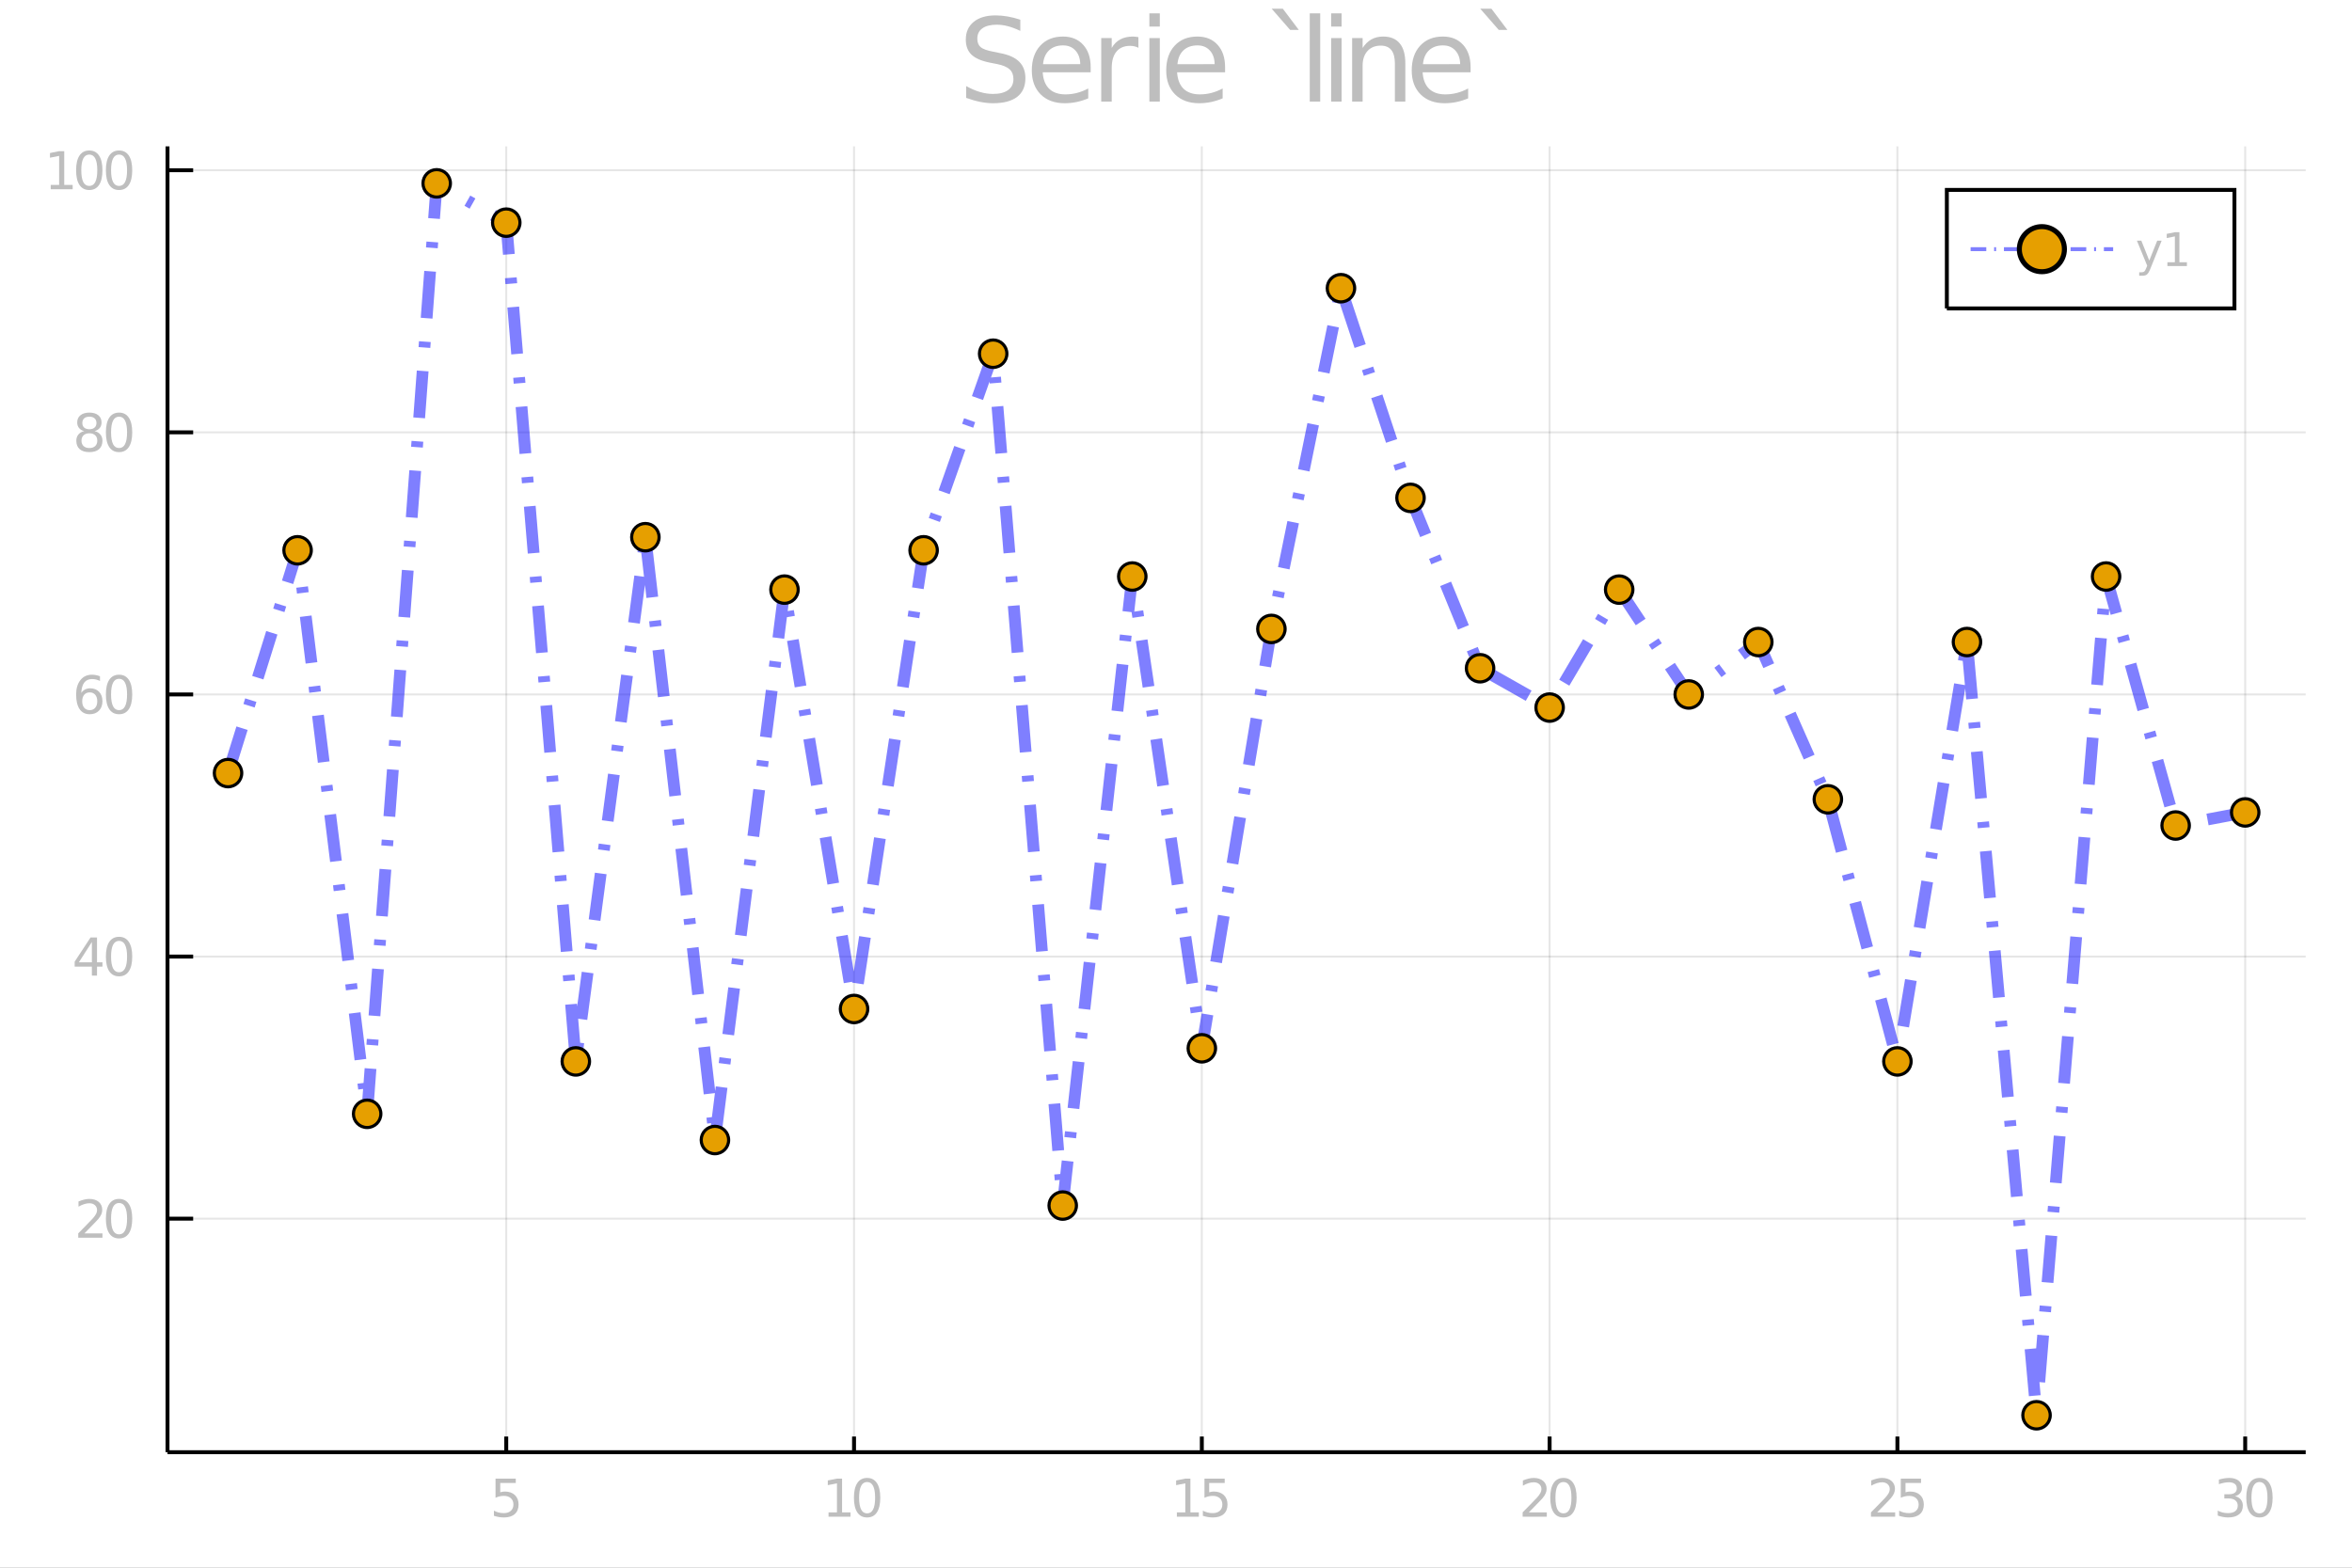 <?xml version="1.0" encoding="utf-8"?>
<svg xmlns="http://www.w3.org/2000/svg" xmlns:xlink="http://www.w3.org/1999/xlink" width="600" height="400" viewBox="0 0 2400 1600">
<rect x="0" y="0" width="2400" height="1600" fill="#808080" stroke="none"/>
<defs>
  <clipPath id="clip050">
    <rect x="0" y="0" width="2400" height="1600"/>
  </clipPath>
</defs>
<path clip-path="url(#clip050)" d="
M0 1600 L2400 1600 L2400 0 L0 0  Z
  " fill="#ffffff" fill-rule="evenodd" fill-opacity="1"/>
<defs>
  <clipPath id="clip051">
    <rect x="480" y="0" width="1681" height="1600"/>
  </clipPath>
</defs>
<path clip-path="url(#clip050)" d="
M170.924 1482.13 L2352.76 1482.13 L2352.76 149.392 L170.924 149.392  Z
  " fill="#ffffff" fill-rule="evenodd" fill-opacity="1"/>
<defs>
  <clipPath id="clip052">
    <rect x="170" y="149" width="2183" height="1334"/>
  </clipPath>
</defs>
<polyline clip-path="url(#clip052)" style="stroke:#000000; stroke-width:2; stroke-opacity:0.1; fill:none" points="
  516.582,1482.13 516.582,149.392 
  "/>
<polyline clip-path="url(#clip052)" style="stroke:#000000; stroke-width:2; stroke-opacity:0.1; fill:none" points="
  871.467,1482.13 871.467,149.392 
  "/>
<polyline clip-path="url(#clip052)" style="stroke:#000000; stroke-width:2; stroke-opacity:0.1; fill:none" points="
  1226.35,1482.13 1226.35,149.392 
  "/>
<polyline clip-path="url(#clip052)" style="stroke:#000000; stroke-width:2; stroke-opacity:0.1; fill:none" points="
  1581.24,1482.13 1581.24,149.392 
  "/>
<polyline clip-path="url(#clip052)" style="stroke:#000000; stroke-width:2; stroke-opacity:0.1; fill:none" points="
  1936.12,1482.13 1936.12,149.392 
  "/>
<polyline clip-path="url(#clip052)" style="stroke:#000000; stroke-width:2; stroke-opacity:0.1; fill:none" points="
  2291.01,1482.13 2291.01,149.392 
  "/>
<polyline clip-path="url(#clip050)" style="stroke:#000000; stroke-width:4; stroke-opacity:1; fill:none" points="
  170.924,1482.13 2352.76,1482.13 
  "/>
<polyline clip-path="url(#clip050)" style="stroke:#000000; stroke-width:4; stroke-opacity:1; fill:none" points="
  516.582,1482.13 516.582,1466.14 
  "/>
<polyline clip-path="url(#clip050)" style="stroke:#000000; stroke-width:4; stroke-opacity:1; fill:none" points="
  871.467,1482.13 871.467,1466.14 
  "/>
<polyline clip-path="url(#clip050)" style="stroke:#000000; stroke-width:4; stroke-opacity:1; fill:none" points="
  1226.35,1482.13 1226.35,1466.14 
  "/>
<polyline clip-path="url(#clip050)" style="stroke:#000000; stroke-width:4; stroke-opacity:1; fill:none" points="
  1581.24,1482.13 1581.24,1466.14 
  "/>
<polyline clip-path="url(#clip050)" style="stroke:#000000; stroke-width:4; stroke-opacity:1; fill:none" points="
  1936.12,1482.13 1936.12,1466.14 
  "/>
<polyline clip-path="url(#clip050)" style="stroke:#000000; stroke-width:4; stroke-opacity:1; fill:none" points="
  2291.01,1482.13 2291.01,1466.14 
  "/>
<path clip-path="url(#clip050)" d="M 0 0 M505.644 1509.1 L526.295 1509.1 L526.295 1513.53 L510.462 1513.53 L510.462 1523.06 Q511.608 1522.67 512.754 1522.49 Q513.9 1522.28 515.045 1522.28 Q521.556 1522.28 525.358 1525.85 Q529.16 1529.42 529.16 1535.51 Q529.16 1541.79 525.254 1545.28 Q521.347 1548.74 514.238 1548.74 Q511.79 1548.74 509.238 1548.32 Q506.712 1547.91 504.004 1547.07 L504.004 1541.79 Q506.347 1543.06 508.847 1543.69 Q511.347 1544.31 514.134 1544.31 Q518.639 1544.31 521.269 1541.94 Q523.899 1539.57 523.899 1535.51 Q523.899 1531.45 521.269 1529.08 Q518.639 1526.71 514.134 1526.71 Q512.025 1526.71 509.915 1527.18 Q507.832 1527.65 505.644 1528.64 L505.644 1509.1 Z" fill="#bebebe" fill-rule="evenodd" fill-opacity="1" /><path clip-path="url(#clip050)" d="M 0 0 M845.451 1543.56 L854.045 1543.56 L854.045 1513.9 L844.696 1515.77 L844.696 1510.98 L853.993 1509.1 L859.253 1509.1 L859.253 1543.56 L867.847 1543.56 L867.847 1547.98 L845.451 1547.98 L845.451 1543.56 Z" fill="#bebebe" fill-rule="evenodd" fill-opacity="1" /><path clip-path="url(#clip050)" d="M 0 0 M884.8 1512.57 Q880.737 1512.57 878.68 1516.58 Q876.649 1520.56 876.649 1528.58 Q876.649 1536.58 878.68 1540.59 Q880.737 1544.57 884.8 1544.57 Q888.888 1544.57 890.92 1540.59 Q892.977 1536.58 892.977 1528.58 Q892.977 1520.56 890.92 1516.58 Q888.888 1512.57 884.8 1512.57 M884.8 1508.4 Q891.336 1508.4 894.774 1513.58 Q898.237 1518.74 898.237 1528.58 Q898.237 1538.4 894.774 1543.58 Q891.336 1548.74 884.8 1548.74 Q878.263 1548.74 874.8 1543.58 Q871.362 1538.4 871.362 1528.58 Q871.362 1518.74 874.8 1513.58 Q878.263 1508.4 884.8 1508.4 Z" fill="#bebebe" fill-rule="evenodd" fill-opacity="1" /><path clip-path="url(#clip050)" d="M 0 0 M1200.9 1543.56 L1209.49 1543.56 L1209.49 1513.9 L1200.14 1515.77 L1200.14 1510.98 L1209.44 1509.1 L1214.7 1509.1 L1214.7 1543.56 L1223.29 1543.56 L1223.29 1547.98 L1200.9 1547.98 L1200.9 1543.56 Z" fill="#bebebe" fill-rule="evenodd" fill-opacity="1" /><path clip-path="url(#clip050)" d="M 0 0 M1229.05 1509.1 L1249.7 1509.1 L1249.7 1513.53 L1233.86 1513.53 L1233.86 1523.06 Q1235.01 1522.67 1236.16 1522.49 Q1237.3 1522.28 1238.45 1522.28 Q1244.96 1522.28 1248.76 1525.85 Q1252.56 1529.42 1252.56 1535.51 Q1252.56 1541.79 1248.66 1545.28 Q1244.75 1548.74 1237.64 1548.74 Q1235.19 1548.74 1232.64 1548.32 Q1230.11 1547.91 1227.41 1547.07 L1227.41 1541.79 Q1229.75 1543.06 1232.25 1543.69 Q1234.75 1544.31 1237.54 1544.31 Q1242.04 1544.31 1244.67 1541.94 Q1247.3 1539.57 1247.3 1535.51 Q1247.3 1531.45 1244.67 1529.08 Q1242.04 1526.71 1237.54 1526.71 Q1235.43 1526.71 1233.32 1527.18 Q1231.23 1527.65 1229.05 1528.64 L1229.05 1509.1 Z" fill="#bebebe" fill-rule="evenodd" fill-opacity="1" /><path clip-path="url(#clip050)" d="M 0 0 M1560.03 1543.56 L1578.38 1543.56 L1578.38 1547.98 L1553.7 1547.98 L1553.7 1543.56 Q1556.69 1540.46 1561.85 1535.25 Q1567.03 1530.02 1568.36 1528.5 Q1570.88 1525.67 1571.87 1523.71 Q1572.89 1521.73 1572.89 1519.83 Q1572.89 1516.73 1570.7 1514.78 Q1568.54 1512.83 1565.05 1512.83 Q1562.58 1512.83 1559.82 1513.69 Q1557.08 1514.55 1553.96 1516.29 L1553.96 1510.98 Q1557.13 1509.7 1559.9 1509.05 Q1562.66 1508.4 1564.95 1508.4 Q1570.99 1508.4 1574.58 1511.42 Q1578.18 1514.44 1578.18 1519.49 Q1578.18 1521.89 1577.26 1524.05 Q1576.38 1526.19 1574.01 1529.1 Q1573.36 1529.86 1569.87 1533.48 Q1566.38 1537.07 1560.03 1543.56 Z" fill="#bebebe" fill-rule="evenodd" fill-opacity="1" /><path clip-path="url(#clip050)" d="M 0 0 M1595.34 1512.57 Q1591.28 1512.57 1589.22 1516.58 Q1587.19 1520.56 1587.19 1528.58 Q1587.19 1536.58 1589.22 1540.59 Q1591.28 1544.57 1595.34 1544.57 Q1599.43 1544.57 1601.46 1540.59 Q1603.51 1536.58 1603.51 1528.58 Q1603.51 1520.56 1601.46 1516.58 Q1599.43 1512.57 1595.34 1512.57 M1595.34 1508.4 Q1601.87 1508.4 1605.31 1513.58 Q1608.78 1518.74 1608.78 1528.58 Q1608.78 1538.4 1605.31 1543.58 Q1601.87 1548.74 1595.34 1548.74 Q1588.8 1548.74 1585.34 1543.58 Q1581.9 1538.4 1581.9 1528.58 Q1581.9 1518.74 1585.34 1513.58 Q1588.8 1508.4 1595.34 1508.4 Z" fill="#bebebe" fill-rule="evenodd" fill-opacity="1" /><path clip-path="url(#clip050)" d="M 0 0 M1915.47 1543.56 L1933.83 1543.56 L1933.83 1547.98 L1909.14 1547.98 L1909.14 1543.56 Q1912.14 1540.46 1917.29 1535.25 Q1922.48 1530.02 1923.8 1528.5 Q1926.33 1525.67 1927.32 1523.71 Q1928.33 1521.73 1928.33 1519.83 Q1928.33 1516.73 1926.15 1514.78 Q1923.99 1512.83 1920.5 1512.83 Q1918.02 1512.83 1915.26 1513.69 Q1912.53 1514.55 1909.4 1516.29 L1909.4 1510.98 Q1912.58 1509.7 1915.34 1509.05 Q1918.1 1508.4 1920.39 1508.4 Q1926.43 1508.4 1930.03 1511.42 Q1933.62 1514.44 1933.62 1519.49 Q1933.62 1521.89 1932.71 1524.05 Q1931.82 1526.19 1929.45 1529.1 Q1928.8 1529.86 1925.31 1533.48 Q1921.82 1537.07 1915.47 1543.56 Z" fill="#bebebe" fill-rule="evenodd" fill-opacity="1" /><path clip-path="url(#clip050)" d="M 0 0 M1939.58 1509.1 L1960.24 1509.1 L1960.24 1513.53 L1944.4 1513.53 L1944.4 1523.06 Q1945.55 1522.67 1946.69 1522.49 Q1947.84 1522.28 1948.99 1522.28 Q1955.5 1522.28 1959.3 1525.85 Q1963.1 1529.42 1963.1 1535.51 Q1963.1 1541.79 1959.19 1545.28 Q1955.29 1548.74 1948.18 1548.74 Q1945.73 1548.74 1943.18 1548.32 Q1940.65 1547.91 1937.94 1547.07 L1937.94 1541.79 Q1940.29 1543.06 1942.79 1543.69 Q1945.29 1544.31 1948.07 1544.31 Q1952.58 1544.31 1955.21 1541.94 Q1957.84 1539.57 1957.84 1535.51 Q1957.84 1531.45 1955.21 1529.08 Q1952.58 1526.71 1948.07 1526.71 Q1945.96 1526.71 1943.86 1527.18 Q1941.77 1527.65 1939.58 1528.64 L1939.58 1509.1 Z" fill="#bebebe" fill-rule="evenodd" fill-opacity="1" /><path clip-path="url(#clip050)" d="M 0 0 M2280.59 1527.02 Q2284.37 1527.83 2286.47 1530.38 Q2288.61 1532.93 2288.61 1536.68 Q2288.61 1542.44 2284.65 1545.59 Q2280.69 1548.74 2273.4 1548.74 Q2270.95 1548.74 2268.35 1548.24 Q2265.77 1547.78 2263.01 1546.81 L2263.01 1541.73 Q2265.2 1543.01 2267.8 1543.66 Q2270.41 1544.31 2273.25 1544.31 Q2278.19 1544.31 2280.77 1542.36 Q2283.38 1540.41 2283.38 1536.68 Q2283.38 1533.24 2280.95 1531.32 Q2278.56 1529.36 2274.26 1529.36 L2269.73 1529.36 L2269.73 1525.04 L2274.47 1525.04 Q2278.35 1525.04 2280.41 1523.5 Q2282.46 1521.94 2282.46 1519.03 Q2282.46 1516.03 2280.33 1514.44 Q2278.22 1512.83 2274.26 1512.83 Q2272.1 1512.83 2269.63 1513.3 Q2267.15 1513.77 2264.18 1514.75 L2264.18 1510.07 Q2267.18 1509.23 2269.78 1508.82 Q2272.41 1508.4 2274.73 1508.4 Q2280.72 1508.4 2284.21 1511.14 Q2287.7 1513.84 2287.7 1518.48 Q2287.7 1521.71 2285.85 1523.95 Q2284 1526.16 2280.59 1527.02 Z" fill="#bebebe" fill-rule="evenodd" fill-opacity="1" /><path clip-path="url(#clip050)" d="M 0 0 M2305.56 1512.57 Q2301.5 1512.57 2299.44 1516.58 Q2297.41 1520.56 2297.41 1528.58 Q2297.41 1536.58 2299.44 1540.59 Q2301.5 1544.57 2305.56 1544.57 Q2309.65 1544.57 2311.68 1540.59 Q2313.74 1536.58 2313.74 1528.58 Q2313.74 1520.56 2311.68 1516.58 Q2309.65 1512.57 2305.56 1512.57 M2305.56 1508.4 Q2312.1 1508.4 2315.54 1513.58 Q2319 1518.74 2319 1528.58 Q2319 1538.4 2315.54 1543.58 Q2312.1 1548.74 2305.56 1548.74 Q2299.03 1548.74 2295.56 1543.58 Q2292.13 1538.4 2292.13 1528.58 Q2292.13 1518.74 2295.56 1513.58 Q2299.03 1508.4 2305.56 1508.4 Z" fill="#bebebe" fill-rule="evenodd" fill-opacity="1" /><polyline clip-path="url(#clip052)" style="stroke:#000000; stroke-width:2; stroke-opacity:0.1; fill:none" points="
  170.924,1243.78 2352.76,1243.78 
  "/>
<polyline clip-path="url(#clip052)" style="stroke:#000000; stroke-width:2; stroke-opacity:0.1; fill:none" points="
  170.924,976.266 2352.76,976.266 
  "/>
<polyline clip-path="url(#clip052)" style="stroke:#000000; stroke-width:2; stroke-opacity:0.1; fill:none" points="
  170.924,708.756 2352.76,708.756 
  "/>
<polyline clip-path="url(#clip052)" style="stroke:#000000; stroke-width:2; stroke-opacity:0.1; fill:none" points="
  170.924,441.246 2352.76,441.246 
  "/>
<polyline clip-path="url(#clip052)" style="stroke:#000000; stroke-width:2; stroke-opacity:0.1; fill:none" points="
  170.924,173.736 2352.76,173.736 
  "/>
<polyline clip-path="url(#clip050)" style="stroke:#000000; stroke-width:4; stroke-opacity:1; fill:none" points="
  170.924,1482.13 170.924,149.392 
  "/>
<polyline clip-path="url(#clip050)" style="stroke:#000000; stroke-width:4; stroke-opacity:1; fill:none" points="
  170.924,1243.78 197.106,1243.78 
  "/>
<polyline clip-path="url(#clip050)" style="stroke:#000000; stroke-width:4; stroke-opacity:1; fill:none" points="
  170.924,976.266 197.106,976.266 
  "/>
<polyline clip-path="url(#clip050)" style="stroke:#000000; stroke-width:4; stroke-opacity:1; fill:none" points="
  170.924,708.756 197.106,708.756 
  "/>
<polyline clip-path="url(#clip050)" style="stroke:#000000; stroke-width:4; stroke-opacity:1; fill:none" points="
  170.924,441.246 197.106,441.246 
  "/>
<polyline clip-path="url(#clip050)" style="stroke:#000000; stroke-width:4; stroke-opacity:1; fill:none" points="
  170.924,173.736 197.106,173.736 
  "/>
<path clip-path="url(#clip050)" d="M 0 0 M86.174 1258.79 L104.534 1258.79 L104.534 1263.22 L79.846 1263.22 L79.846 1258.79 Q82.841 1255.69 87.997 1250.48 Q93.179 1245.25 94.507 1243.74 Q97.034 1240.9 98.023 1238.95 Q99.039 1236.97 99.039 1235.07 Q99.039 1231.97 96.851 1230.01 Q94.69 1228.06 91.2 1228.06 Q88.726 1228.06 85.966 1228.92 Q83.231 1229.78 80.107 1231.52 L80.107 1226.21 Q83.284 1224.94 86.044 1224.28 Q88.804 1223.63 91.096 1223.63 Q97.138 1223.63 100.731 1226.65 Q104.325 1229.67 104.325 1234.73 Q104.325 1237.12 103.414 1239.28 Q102.528 1241.42 100.159 1244.34 Q99.507 1245.09 96.018 1248.71 Q92.528 1252.3 86.174 1258.79 Z" fill="#bebebe" fill-rule="evenodd" fill-opacity="1" /><path clip-path="url(#clip050)" d="M 0 0 M121.487 1227.8 Q117.424 1227.8 115.367 1231.81 Q113.336 1235.79 113.336 1243.82 Q113.336 1251.81 115.367 1255.82 Q117.424 1259.8 121.487 1259.8 Q125.575 1259.8 127.606 1255.82 Q129.664 1251.81 129.664 1243.82 Q129.664 1235.79 127.606 1231.81 Q125.575 1227.8 121.487 1227.8 M121.487 1223.63 Q128.023 1223.63 131.46 1228.82 Q134.924 1233.97 134.924 1243.82 Q134.924 1253.63 131.46 1258.82 Q128.023 1263.97 121.487 1263.97 Q114.95 1263.97 111.487 1258.82 Q108.049 1253.63 108.049 1243.82 Q108.049 1233.97 111.487 1228.82 Q114.95 1223.63 121.487 1223.63 Z" fill="#bebebe" fill-rule="evenodd" fill-opacity="1" /><path clip-path="url(#clip050)" d="M 0 0 M93.752 961.409 L80.471 982.165 L93.752 982.165 L93.752 961.409 M92.372 956.826 L98.987 956.826 L98.987 982.165 L104.534 982.165 L104.534 986.539 L98.987 986.539 L98.987 995.706 L93.752 995.706 L93.752 986.539 L76.2 986.539 L76.2 981.461 L92.372 956.826 Z" fill="#bebebe" fill-rule="evenodd" fill-opacity="1" /><path clip-path="url(#clip050)" d="M 0 0 M121.487 960.29 Q117.424 960.29 115.367 964.3 Q113.336 968.284 113.336 976.305 Q113.336 984.3 115.367 988.31 Q117.424 992.295 121.487 992.295 Q125.575 992.295 127.606 988.31 Q129.664 984.3 129.664 976.305 Q129.664 968.284 127.606 964.3 Q125.575 960.29 121.487 960.29 M121.487 956.123 Q128.023 956.123 131.46 961.305 Q134.924 966.461 134.924 976.305 Q134.924 986.123 131.46 991.305 Q128.023 996.461 121.487 996.461 Q114.95 996.461 111.487 991.305 Q108.049 986.123 108.049 976.305 Q108.049 966.461 111.487 961.305 Q114.95 956.123 121.487 956.123 Z" fill="#bebebe" fill-rule="evenodd" fill-opacity="1" /><path clip-path="url(#clip050)" d="M 0 0 M91.565 706.66 Q88.023 706.66 85.94 709.081 Q83.883 711.503 83.883 715.722 Q83.883 719.915 85.94 722.363 Q88.023 724.784 91.565 724.784 Q95.106 724.784 97.164 722.363 Q99.247 719.915 99.247 715.722 Q99.247 711.503 97.164 709.081 Q95.106 706.66 91.565 706.66 M102.007 690.175 L102.007 694.967 Q100.028 694.029 97.997 693.535 Q95.992 693.04 94.013 693.04 Q88.804 693.04 86.044 696.555 Q83.31 700.071 82.919 707.18 Q84.456 704.915 86.773 703.717 Q89.091 702.493 91.877 702.493 Q97.737 702.493 101.122 706.061 Q104.534 709.602 104.534 715.722 Q104.534 721.712 100.992 725.331 Q97.45 728.951 91.565 728.951 Q84.82 728.951 81.252 723.795 Q77.685 718.613 77.685 708.795 Q77.685 699.576 82.06 694.108 Q86.435 688.613 93.804 688.613 Q95.784 688.613 97.789 689.003 Q99.82 689.394 102.007 690.175 Z" fill="#bebebe" fill-rule="evenodd" fill-opacity="1" /><path clip-path="url(#clip050)" d="M 0 0 M121.487 692.779 Q117.424 692.779 115.367 696.79 Q113.336 700.774 113.336 708.795 Q113.336 716.79 115.367 720.8 Q117.424 724.784 121.487 724.784 Q125.575 724.784 127.606 720.8 Q129.664 716.79 129.664 708.795 Q129.664 700.774 127.606 696.79 Q125.575 692.779 121.487 692.779 M121.487 688.613 Q128.023 688.613 131.46 693.795 Q134.924 698.951 134.924 708.795 Q134.924 718.613 131.46 723.795 Q128.023 728.951 121.487 728.951 Q114.95 728.951 111.487 723.795 Q108.049 718.613 108.049 708.795 Q108.049 698.951 111.487 693.795 Q114.95 688.613 121.487 688.613 Z" fill="#bebebe" fill-rule="evenodd" fill-opacity="1" /><path clip-path="url(#clip050)" d="M 0 0 M91.2 442.222 Q87.45 442.222 85.289 444.227 Q83.153 446.233 83.153 449.748 Q83.153 453.264 85.289 455.269 Q87.45 457.274 91.2 457.274 Q94.95 457.274 97.112 455.269 Q99.273 453.238 99.273 449.748 Q99.273 446.233 97.112 444.227 Q94.976 442.222 91.2 442.222 M85.94 439.983 Q82.555 439.149 80.653 436.832 Q78.778 434.514 78.778 431.181 Q78.778 426.519 82.086 423.811 Q85.419 421.103 91.2 421.103 Q97.007 421.103 100.315 423.811 Q103.622 426.519 103.622 431.181 Q103.622 434.514 101.721 436.832 Q99.846 439.149 96.487 439.983 Q100.289 440.868 102.398 443.446 Q104.534 446.024 104.534 449.748 Q104.534 455.399 101.07 458.42 Q97.632 461.441 91.2 461.441 Q84.768 461.441 81.305 458.42 Q77.867 455.399 77.867 449.748 Q77.867 446.024 80.002 443.446 Q82.138 440.868 85.94 439.983 M84.013 431.675 Q84.013 434.696 85.888 436.389 Q87.789 438.082 91.2 438.082 Q94.586 438.082 96.487 436.389 Q98.414 434.696 98.414 431.675 Q98.414 428.655 96.487 426.962 Q94.586 425.269 91.2 425.269 Q87.789 425.269 85.888 426.962 Q84.013 428.655 84.013 431.675 Z" fill="#bebebe" fill-rule="evenodd" fill-opacity="1" /><path clip-path="url(#clip050)" d="M 0 0 M121.487 425.269 Q117.424 425.269 115.367 429.28 Q113.336 433.264 113.336 441.285 Q113.336 449.28 115.367 453.29 Q117.424 457.274 121.487 457.274 Q125.575 457.274 127.606 453.29 Q129.664 449.28 129.664 441.285 Q129.664 433.264 127.606 429.28 Q125.575 425.269 121.487 425.269 M121.487 421.103 Q128.023 421.103 131.46 426.285 Q134.924 431.441 134.924 441.285 Q134.924 451.102 131.46 456.285 Q128.023 461.441 121.487 461.441 Q114.95 461.441 111.487 456.285 Q108.049 451.102 108.049 441.285 Q108.049 431.441 111.487 426.285 Q114.95 421.103 121.487 421.103 Z" fill="#bebebe" fill-rule="evenodd" fill-opacity="1" /><path clip-path="url(#clip050)" d="M 0 0 M51.747 188.748 L60.341 188.748 L60.341 159.087 L50.992 160.962 L50.992 156.171 L60.289 154.296 L65.549 154.296 L65.549 188.748 L74.143 188.748 L74.143 193.176 L51.747 193.176 L51.747 188.748 Z" fill="#bebebe" fill-rule="evenodd" fill-opacity="1" /><path clip-path="url(#clip050)" d="M 0 0 M91.096 157.759 Q87.034 157.759 84.976 161.769 Q82.945 165.754 82.945 173.775 Q82.945 181.769 84.976 185.78 Q87.034 189.764 91.096 189.764 Q95.185 189.764 97.216 185.78 Q99.273 181.769 99.273 173.775 Q99.273 165.754 97.216 161.769 Q95.185 157.759 91.096 157.759 M91.096 153.592 Q97.632 153.592 101.07 158.775 Q104.534 163.931 104.534 173.775 Q104.534 183.592 101.07 188.775 Q97.632 193.931 91.096 193.931 Q84.56 193.931 81.096 188.775 Q77.659 183.592 77.659 173.775 Q77.659 163.931 81.096 158.775 Q84.56 153.592 91.096 153.592 Z" fill="#bebebe" fill-rule="evenodd" fill-opacity="1" /><path clip-path="url(#clip050)" d="M 0 0 M121.487 157.759 Q117.424 157.759 115.367 161.769 Q113.336 165.754 113.336 173.775 Q113.336 181.769 115.367 185.78 Q117.424 189.764 121.487 189.764 Q125.575 189.764 127.606 185.78 Q129.664 181.769 129.664 173.775 Q129.664 165.754 127.606 161.769 Q125.575 157.759 121.487 157.759 M121.487 153.592 Q128.023 153.592 131.46 158.775 Q134.924 163.931 134.924 173.775 Q134.924 183.592 131.46 188.775 Q128.023 193.931 121.487 193.931 Q114.95 193.931 111.487 188.775 Q108.049 183.592 108.049 173.775 Q108.049 163.931 111.487 158.775 Q114.95 153.592 121.487 153.592 Z" fill="#bebebe" fill-rule="evenodd" fill-opacity="1" /><path clip-path="url(#clip050)" d="M 0 0 M1041.12 20.116 L1041.12 31.516 Q1034.47 28.333 1028.57 26.771 Q1022.66 25.208 1017.17 25.208 Q1007.62 25.208 1002.41 28.912 Q997.258 32.616 997.258 39.444 Q997.258 45.173 1000.67 48.125 Q1004.14 51.018 1013.75 52.812 L1020.81 54.259 Q1033.89 56.747 1040.08 63.055 Q1046.33 69.305 1046.33 79.838 Q1046.33 92.395 1037.88 98.877 Q1029.49 105.358 1013.23 105.358 Q1007.1 105.358 1000.15 103.969 Q993.265 102.58 985.858 99.861 L985.858 87.824 Q992.976 91.817 999.804 93.842 Q1006.63 95.868 1013.23 95.868 Q1023.24 95.868 1028.68 91.932 Q1034.12 87.997 1034.12 80.706 Q1034.12 74.34 1030.19 70.752 Q1026.31 67.164 1017.4 65.37 L1010.28 63.981 Q997.2 61.377 991.355 55.822 Q985.51 50.266 985.51 40.37 Q985.51 28.912 993.554 22.315 Q1001.66 15.717 1015.83 15.717 Q1021.91 15.717 1028.22 16.817 Q1034.53 17.917 1041.12 20.116 Z" fill="#bebebe" fill-rule="evenodd" fill-opacity="1" /><path clip-path="url(#clip050)" d="M 0 0 M1112.94 68.611 L1112.94 73.819 L1063.98 73.819 Q1064.68 84.814 1070.58 90.601 Q1076.54 96.331 1087.13 96.331 Q1093.26 96.331 1098.99 94.826 Q1104.78 93.321 1110.45 90.312 L1110.45 100.381 Q1104.72 102.812 1098.7 104.085 Q1092.69 105.358 1086.49 105.358 Q1070.98 105.358 1061.9 96.331 Q1052.87 87.303 1052.87 71.909 Q1052.87 55.995 1061.44 46.678 Q1070.06 37.303 1084.64 37.303 Q1097.72 37.303 1105.3 45.752 Q1112.94 54.143 1112.94 68.611 M1102.29 65.486 Q1102.18 56.747 1097.37 51.539 Q1092.63 46.331 1084.76 46.331 Q1075.85 46.331 1070.46 51.365 Q1065.14 56.4 1064.33 65.544 L1102.29 65.486 Z" fill="#bebebe" fill-rule="evenodd" fill-opacity="1" /><path clip-path="url(#clip050)" d="M 0 0 M1161.67 48.819 Q1159.87 47.778 1157.73 47.315 Q1155.65 46.794 1153.1 46.794 Q1144.07 46.794 1139.21 52.697 Q1134.41 58.541 1134.41 69.537 L1134.41 103.68 L1123.7 103.68 L1123.7 38.865 L1134.41 38.865 L1134.41 48.935 Q1137.77 43.032 1143.15 40.197 Q1148.53 37.303 1156.23 37.303 Q1157.33 37.303 1158.66 37.477 Q1159.99 37.592 1161.61 37.882 L1161.67 48.819 Z" fill="#bebebe" fill-rule="evenodd" fill-opacity="1" /><path clip-path="url(#clip050)" d="M 0 0 M1172.84 38.865 L1183.48 38.865 L1183.48 103.68 L1172.84 103.68 L1172.84 38.865 M1172.84 13.634 L1183.48 13.634 L1183.48 27.118 L1172.84 27.118 L1172.84 13.634 Z" fill="#bebebe" fill-rule="evenodd" fill-opacity="1" /><path clip-path="url(#clip050)" d="M 0 0 M1250.09 68.611 L1250.09 73.819 L1201.13 73.819 Q1201.83 84.814 1207.73 90.601 Q1213.69 96.331 1224.28 96.331 Q1230.42 96.331 1236.15 94.826 Q1241.93 93.321 1247.6 90.312 L1247.6 100.381 Q1241.87 102.812 1235.86 104.085 Q1229.84 105.358 1223.65 105.358 Q1208.14 105.358 1199.05 96.331 Q1190.02 87.303 1190.02 71.909 Q1190.02 55.995 1198.59 46.678 Q1207.21 37.303 1221.79 37.303 Q1234.87 37.303 1242.45 45.752 Q1250.09 54.143 1250.09 68.611 M1239.44 65.486 Q1239.33 56.747 1234.53 51.539 Q1229.78 46.331 1221.91 46.331 Q1213 46.331 1207.62 51.365 Q1202.29 56.4 1201.48 65.544 L1239.44 65.486 Z" fill="#bebebe" fill-rule="evenodd" fill-opacity="1" /><path clip-path="url(#clip050)" d="M 0 0 M1309 8.889 L1325.32 30.532 L1316.47 30.532 L1297.6 8.889 L1309 8.889 Z" fill="#bebebe" fill-rule="evenodd" fill-opacity="1" /><path clip-path="url(#clip050)" d="M 0 0 M1336.49 13.634 L1347.14 13.634 L1347.14 103.68 L1336.49 103.68 L1336.49 13.634 Z" fill="#bebebe" fill-rule="evenodd" fill-opacity="1" /><path clip-path="url(#clip050)" d="M 0 0 M1358.31 38.865 L1368.96 38.865 L1368.96 103.68 L1358.31 103.68 L1358.31 38.865 M1358.31 13.634 L1368.96 13.634 L1368.96 27.118 L1358.31 27.118 L1358.31 13.634 Z" fill="#bebebe" fill-rule="evenodd" fill-opacity="1" /><path clip-path="url(#clip050)" d="M 0 0 M1434 64.56 L1434 103.68 L1423.36 103.68 L1423.36 64.907 Q1423.36 55.706 1419.77 51.134 Q1416.18 46.562 1409 46.562 Q1400.38 46.562 1395.4 52.06 Q1390.43 57.558 1390.43 67.048 L1390.43 103.68 L1379.72 103.68 L1379.72 38.865 L1390.43 38.865 L1390.43 48.935 Q1394.25 43.09 1399.4 40.197 Q1404.61 37.303 1411.38 37.303 Q1422.55 37.303 1428.27 44.247 Q1434 51.134 1434 64.56 Z" fill="#bebebe" fill-rule="evenodd" fill-opacity="1" /><path clip-path="url(#clip050)" d="M 0 0 M1500.61 68.611 L1500.61 73.819 L1451.65 73.819 Q1452.35 84.814 1458.25 90.601 Q1464.21 96.331 1474.8 96.331 Q1480.94 96.331 1486.67 94.826 Q1492.45 93.321 1498.12 90.312 L1498.12 100.381 Q1492.39 102.812 1486.38 104.085 Q1480.36 105.358 1474.17 105.358 Q1458.66 105.358 1449.57 96.331 Q1440.54 87.303 1440.54 71.909 Q1440.54 55.995 1449.11 46.678 Q1457.73 37.303 1472.31 37.303 Q1485.39 37.303 1492.97 45.752 Q1500.61 54.143 1500.61 68.611 M1489.96 65.486 Q1489.85 56.747 1485.04 51.539 Q1480.3 46.331 1472.43 46.331 Q1463.52 46.331 1458.14 51.365 Q1452.81 56.4 1452 65.544 L1489.96 65.486 Z" fill="#bebebe" fill-rule="evenodd" fill-opacity="1" /><path clip-path="url(#clip050)" d="M 0 0 M1521.85 8.889 L1538.17 30.532 L1529.32 30.532 L1510.45 8.889 L1521.85 8.889 Z" fill="#bebebe" fill-rule="evenodd" fill-opacity="1" /><polyline clip-path="url(#clip052)" style="stroke:#0000ff; stroke-width:12; stroke-opacity:0.5; fill:none" stroke-dasharray="48, 24, 6, 24" points="
  232.674,789.009 303.651,561.625 374.628,1136.77 445.605,187.111 516.582,227.238 587.559,1083.27 658.536,548.25 729.513,1163.52 800.49,601.752 871.467,1029.77 
  942.444,561.625 1013.42,360.993 1084.4,1230.4 1155.37,588.376 1226.35,1069.89 1297.33,641.878 1368.31,294.115 1439.28,508.123 1510.26,682.005 1581.24,722.131 
  1652.21,601.752 1723.19,708.756 1794.17,655.254 1865.14,815.76 1936.12,1083.27 2007.1,655.254 2078.08,1444.41 2149.05,588.376 2220.03,842.511 2291.01,829.136 
  
  "/>
<circle clip-path="url(#clip052)" cx="232.674" cy="789.009" r="14" fill="#e69f00" fill-rule="evenodd" fill-opacity="1" stroke="#000000" stroke-opacity="1" stroke-width="3.2"/>
<circle clip-path="url(#clip052)" cx="303.651" cy="561.625" r="14" fill="#e69f00" fill-rule="evenodd" fill-opacity="1" stroke="#000000" stroke-opacity="1" stroke-width="3.2"/>
<circle clip-path="url(#clip052)" cx="374.628" cy="1136.77" r="14" fill="#e69f00" fill-rule="evenodd" fill-opacity="1" stroke="#000000" stroke-opacity="1" stroke-width="3.2"/>
<circle clip-path="url(#clip052)" cx="445.605" cy="187.111" r="14" fill="#e69f00" fill-rule="evenodd" fill-opacity="1" stroke="#000000" stroke-opacity="1" stroke-width="3.2"/>
<circle clip-path="url(#clip052)" cx="516.582" cy="227.238" r="14" fill="#e69f00" fill-rule="evenodd" fill-opacity="1" stroke="#000000" stroke-opacity="1" stroke-width="3.2"/>
<circle clip-path="url(#clip052)" cx="587.559" cy="1083.27" r="14" fill="#e69f00" fill-rule="evenodd" fill-opacity="1" stroke="#000000" stroke-opacity="1" stroke-width="3.2"/>
<circle clip-path="url(#clip052)" cx="658.536" cy="548.25" r="14" fill="#e69f00" fill-rule="evenodd" fill-opacity="1" stroke="#000000" stroke-opacity="1" stroke-width="3.2"/>
<circle clip-path="url(#clip052)" cx="729.513" cy="1163.52" r="14" fill="#e69f00" fill-rule="evenodd" fill-opacity="1" stroke="#000000" stroke-opacity="1" stroke-width="3.2"/>
<circle clip-path="url(#clip052)" cx="800.49" cy="601.752" r="14" fill="#e69f00" fill-rule="evenodd" fill-opacity="1" stroke="#000000" stroke-opacity="1" stroke-width="3.2"/>
<circle clip-path="url(#clip052)" cx="871.467" cy="1029.77" r="14" fill="#e69f00" fill-rule="evenodd" fill-opacity="1" stroke="#000000" stroke-opacity="1" stroke-width="3.2"/>
<circle clip-path="url(#clip052)" cx="942.444" cy="561.625" r="14" fill="#e69f00" fill-rule="evenodd" fill-opacity="1" stroke="#000000" stroke-opacity="1" stroke-width="3.2"/>
<circle clip-path="url(#clip052)" cx="1013.42" cy="360.993" r="14" fill="#e69f00" fill-rule="evenodd" fill-opacity="1" stroke="#000000" stroke-opacity="1" stroke-width="3.2"/>
<circle clip-path="url(#clip052)" cx="1084.4" cy="1230.4" r="14" fill="#e69f00" fill-rule="evenodd" fill-opacity="1" stroke="#000000" stroke-opacity="1" stroke-width="3.2"/>
<circle clip-path="url(#clip052)" cx="1155.37" cy="588.376" r="14" fill="#e69f00" fill-rule="evenodd" fill-opacity="1" stroke="#000000" stroke-opacity="1" stroke-width="3.2"/>
<circle clip-path="url(#clip052)" cx="1226.35" cy="1069.89" r="14" fill="#e69f00" fill-rule="evenodd" fill-opacity="1" stroke="#000000" stroke-opacity="1" stroke-width="3.2"/>
<circle clip-path="url(#clip052)" cx="1297.33" cy="641.878" r="14" fill="#e69f00" fill-rule="evenodd" fill-opacity="1" stroke="#000000" stroke-opacity="1" stroke-width="3.2"/>
<circle clip-path="url(#clip052)" cx="1368.31" cy="294.115" r="14" fill="#e69f00" fill-rule="evenodd" fill-opacity="1" stroke="#000000" stroke-opacity="1" stroke-width="3.2"/>
<circle clip-path="url(#clip052)" cx="1439.28" cy="508.123" r="14" fill="#e69f00" fill-rule="evenodd" fill-opacity="1" stroke="#000000" stroke-opacity="1" stroke-width="3.2"/>
<circle clip-path="url(#clip052)" cx="1510.26" cy="682.005" r="14" fill="#e69f00" fill-rule="evenodd" fill-opacity="1" stroke="#000000" stroke-opacity="1" stroke-width="3.2"/>
<circle clip-path="url(#clip052)" cx="1581.24" cy="722.131" r="14" fill="#e69f00" fill-rule="evenodd" fill-opacity="1" stroke="#000000" stroke-opacity="1" stroke-width="3.2"/>
<circle clip-path="url(#clip052)" cx="1652.21" cy="601.752" r="14" fill="#e69f00" fill-rule="evenodd" fill-opacity="1" stroke="#000000" stroke-opacity="1" stroke-width="3.2"/>
<circle clip-path="url(#clip052)" cx="1723.19" cy="708.756" r="14" fill="#e69f00" fill-rule="evenodd" fill-opacity="1" stroke="#000000" stroke-opacity="1" stroke-width="3.2"/>
<circle clip-path="url(#clip052)" cx="1794.17" cy="655.254" r="14" fill="#e69f00" fill-rule="evenodd" fill-opacity="1" stroke="#000000" stroke-opacity="1" stroke-width="3.2"/>
<circle clip-path="url(#clip052)" cx="1865.14" cy="815.76" r="14" fill="#e69f00" fill-rule="evenodd" fill-opacity="1" stroke="#000000" stroke-opacity="1" stroke-width="3.2"/>
<circle clip-path="url(#clip052)" cx="1936.12" cy="1083.27" r="14" fill="#e69f00" fill-rule="evenodd" fill-opacity="1" stroke="#000000" stroke-opacity="1" stroke-width="3.2"/>
<circle clip-path="url(#clip052)" cx="2007.1" cy="655.254" r="14" fill="#e69f00" fill-rule="evenodd" fill-opacity="1" stroke="#000000" stroke-opacity="1" stroke-width="3.2"/>
<circle clip-path="url(#clip052)" cx="2078.08" cy="1444.41" r="14" fill="#e69f00" fill-rule="evenodd" fill-opacity="1" stroke="#000000" stroke-opacity="1" stroke-width="3.2"/>
<circle clip-path="url(#clip052)" cx="2149.05" cy="588.376" r="14" fill="#e69f00" fill-rule="evenodd" fill-opacity="1" stroke="#000000" stroke-opacity="1" stroke-width="3.2"/>
<circle clip-path="url(#clip052)" cx="2220.03" cy="842.511" r="14" fill="#e69f00" fill-rule="evenodd" fill-opacity="1" stroke="#000000" stroke-opacity="1" stroke-width="3.2"/>
<circle clip-path="url(#clip052)" cx="2291.01" cy="829.136" r="14" fill="#e69f00" fill-rule="evenodd" fill-opacity="1" stroke="#000000" stroke-opacity="1" stroke-width="3.2"/>
<path clip-path="url(#clip050)" d="
M1986.58 314.777 L2280.03 314.777 L2280.03 193.817 L1986.58 193.817  Z
  " fill="#ffffff" fill-rule="evenodd" fill-opacity="1"/>
<polyline clip-path="url(#clip050)" style="stroke:#000000; stroke-width:4; stroke-opacity:1; fill:none" points="
  1986.58,314.777 2280.03,314.777 2280.03,193.817 1986.58,193.817 1986.58,314.777 
  "/>
<polyline clip-path="url(#clip050)" style="stroke:#0000ff; stroke-width:4; stroke-opacity:0.5; fill:none" stroke-dasharray="16, 8, 2, 8" points="
  2010.83,254.297 2156.28,254.297 
  "/>
<circle clip-path="url(#clip050)" cx="2083.55" cy="254.297" r="23" fill="#e69f00" fill-rule="evenodd" fill-opacity="1" stroke="#000000" stroke-opacity="1" stroke-width="5.12"/>
<path clip-path="url(#clip050)" d="M 0 0 M2194.37 273.984 Q2192.56 278.614 2190.85 280.026 Q2189.14 281.438 2186.27 281.438 L2182.86 281.438 L2182.86 277.873 L2185.36 277.873 Q2187.12 277.873 2188.09 277.04 Q2189.07 276.206 2190.25 273.104 L2191.01 271.16 L2180.52 245.651 L2185.04 245.651 L2193.14 265.929 L2201.24 245.651 L2205.76 245.651 L2194.37 273.984 Z" fill="#bebebe" fill-rule="evenodd" fill-opacity="1" /><path clip-path="url(#clip050)" d="M 0 0 M2211.64 267.641 L2219.27 267.641 L2219.27 241.276 L2210.96 242.943 L2210.96 238.683 L2219.23 237.017 L2223.9 237.017 L2223.9 267.641 L2231.54 267.641 L2231.54 271.577 L2211.64 271.577 L2211.64 267.641 Z" fill="#bebebe" fill-rule="evenodd" fill-opacity="1" /></svg>
